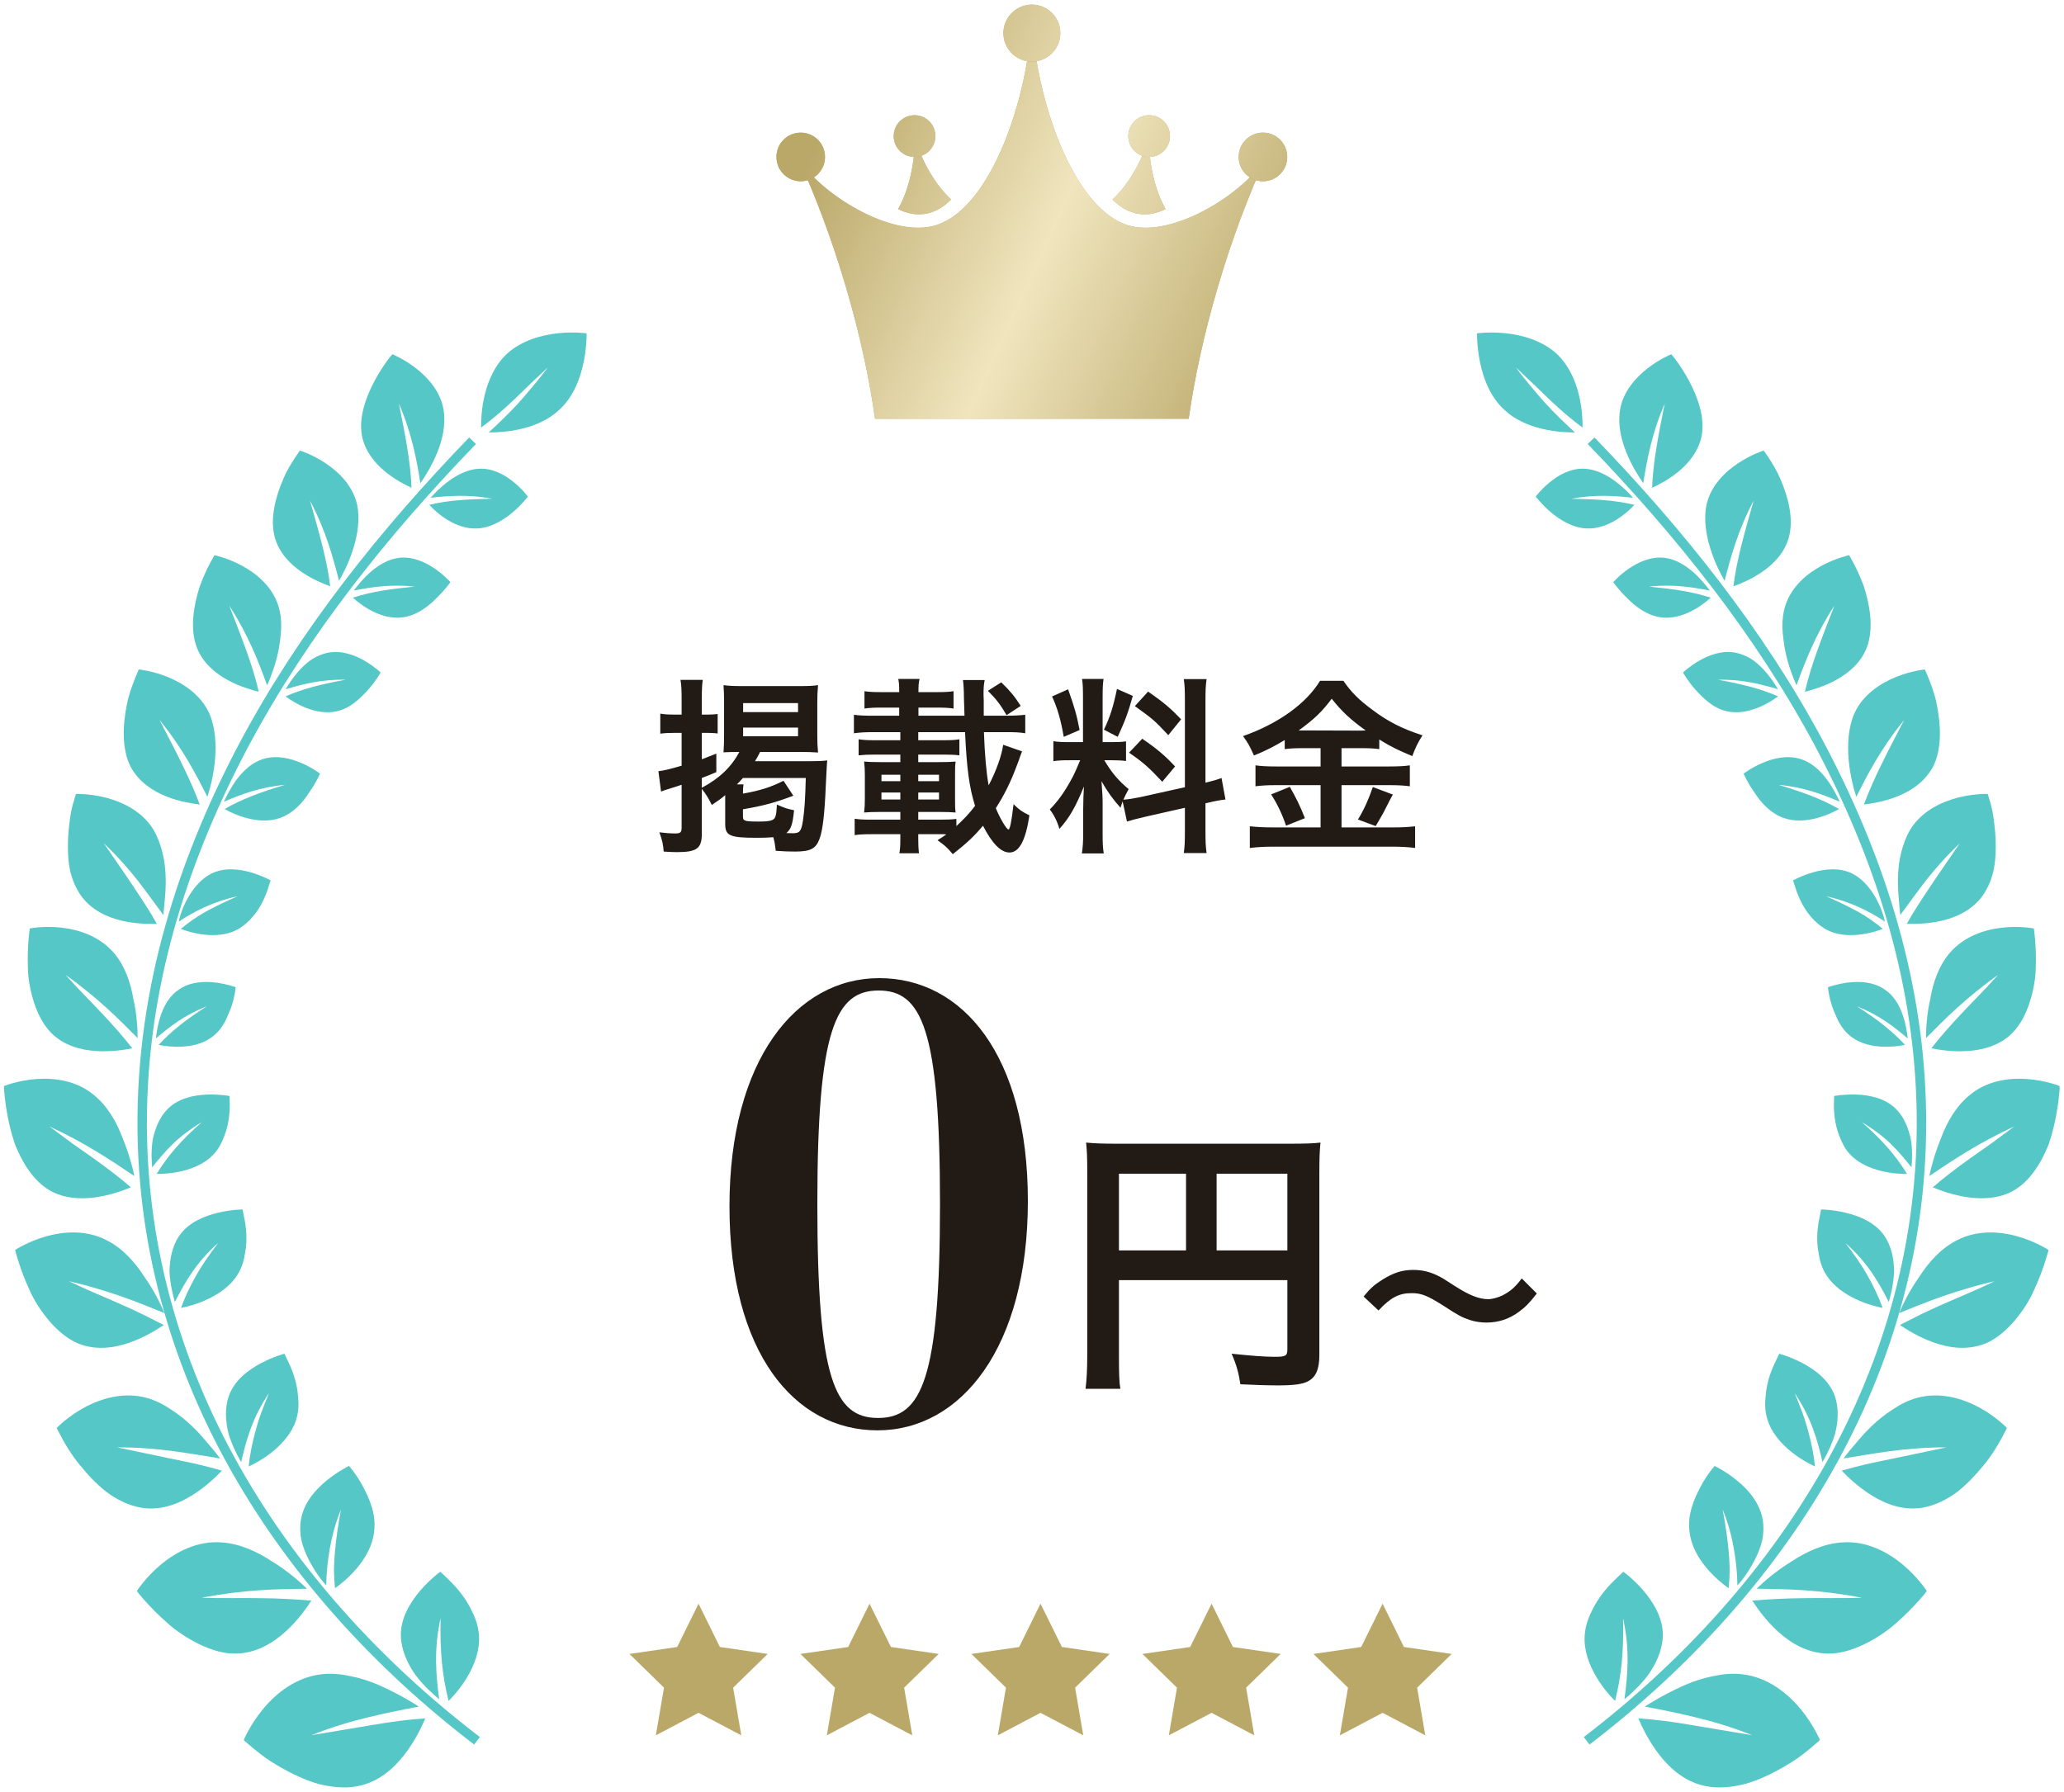 <svg width="175" height="152" viewBox="0 0 175 152" fill="none" xmlns="http://www.w3.org/2000/svg">
<g clip-path="url(#clip0_10944_60651)">
<path d="M100.788 35.513C101.732 28.676 104.172 20.103 107.495 13.006C106.198 15.836 99.987 20.086 95.963 19.191C91.315 18.157 87.986 9.264 87.489 1.808C86.987 9.264 83.663 18.157 79.015 19.191C74.985 20.086 68.775 15.83 67.483 13.006C70.806 20.108 73.252 28.681 74.19 35.513H100.793H100.788Z" fill="#BAA869"/>
<path d="M100.788 35.513C101.732 28.676 104.172 20.103 107.495 13.006C106.198 15.836 99.987 20.086 95.963 19.191C91.315 18.157 87.986 9.264 87.489 1.808C86.987 9.264 83.663 18.157 79.015 19.191C74.985 20.086 68.775 15.83 67.483 13.006C70.806 20.108 73.252 28.681 74.19 35.513H100.793H100.788Z" fill="url(#paint0_linear_10944_60651)"/>
<path d="M80.644 16.914C79.39 15.775 78.11 13.697 77.541 11.541C77.629 13.769 77.005 16.267 76.144 17.726C77.651 18.494 79.28 18.317 80.644 16.914Z" fill="#BAA869"/>
<path d="M80.644 16.914C79.39 15.775 78.11 13.697 77.541 11.541C77.629 13.769 77.005 16.267 76.144 17.726C77.651 18.494 79.28 18.317 80.644 16.914Z" fill="url(#paint1_linear_10944_60651)"/>
<path d="M94.329 16.914C95.582 15.775 96.863 13.697 97.431 11.541C97.343 13.769 97.967 16.267 98.828 17.726C97.321 18.494 95.692 18.317 94.329 16.914Z" fill="#BAA869"/>
<path d="M94.329 16.914C95.582 15.775 96.863 13.697 97.431 11.541C97.343 13.769 97.967 16.267 98.828 17.726C97.321 18.494 95.692 18.317 94.329 16.914Z" fill="url(#paint2_linear_10944_60651)"/>
<path d="M89.901 2.808C89.901 4.14 88.819 5.223 87.489 5.223C86.159 5.223 85.076 4.14 85.076 2.808C85.076 1.476 86.159 0.393 87.489 0.393C88.819 0.393 89.901 1.476 89.901 2.808Z" fill="#BAA869"/>
<path d="M89.901 2.808C89.901 4.14 88.819 5.223 87.489 5.223C86.159 5.223 85.076 4.14 85.076 2.808C85.076 1.476 86.159 0.393 87.489 0.393C88.819 0.393 89.901 1.476 89.901 2.808Z" fill="url(#paint3_linear_10944_60651)"/>
<path d="M107.081 15.371C108.218 15.371 109.14 14.448 109.14 13.31C109.14 12.171 108.218 11.248 107.081 11.248C105.944 11.248 105.022 12.171 105.022 13.31C105.022 14.448 105.944 15.371 107.081 15.371Z" fill="#BAA869"/>
<path d="M107.081 15.371C108.218 15.371 109.14 14.448 109.14 13.31C109.14 12.171 108.218 11.248 107.081 11.248C105.944 11.248 105.022 12.171 105.022 13.31C105.022 14.448 105.944 15.371 107.081 15.371Z" fill="url(#paint4_linear_10944_60651)"/>
<path d="M99.198 11.541C99.198 12.519 98.409 13.31 97.431 13.31C96.454 13.31 95.665 12.519 95.665 11.541C95.665 10.563 96.454 9.772 97.431 9.772C98.409 9.772 99.198 10.563 99.198 11.541Z" fill="#BAA869"/>
<path d="M99.198 11.541C99.198 12.519 98.409 13.31 97.431 13.31C96.454 13.31 95.665 12.519 95.665 11.541C95.665 10.563 96.454 9.772 97.431 9.772C98.409 9.772 99.198 10.563 99.198 11.541Z" fill="url(#paint5_linear_10944_60651)"/>
<path d="M67.891 15.371C69.028 15.371 69.95 14.448 69.95 13.31C69.95 12.171 69.028 11.248 67.891 11.248C66.754 11.248 65.832 12.171 65.832 13.31C65.832 14.448 66.754 15.371 67.891 15.371Z" fill="#BAA869"/>
<path d="M67.891 15.371C69.028 15.371 69.95 14.448 69.95 13.31C69.95 12.171 69.028 11.248 67.891 11.248C66.754 11.248 65.832 12.171 65.832 13.31C65.832 14.448 66.754 15.371 67.891 15.371Z" fill="url(#paint6_linear_10944_60651)"/>
<path d="M75.775 11.541C75.775 12.519 76.564 13.31 77.541 13.31C78.518 13.31 79.308 12.519 79.308 11.541C79.308 10.563 78.518 9.772 77.541 9.772C76.564 9.772 75.775 10.563 75.775 11.541Z" fill="#BAA869"/>
<path d="M75.775 11.541C75.775 12.519 76.564 13.31 77.541 13.31C78.518 13.31 79.308 12.519 79.308 11.541C79.308 10.563 78.518 9.772 77.541 9.772C76.564 9.772 75.775 10.563 75.775 11.541Z" fill="url(#paint7_linear_10944_60651)"/>
<path d="M134.903 37.375C142.394 45.13 149.184 53.609 154.23 63.049C156.736 67.764 158.834 72.689 160.33 77.779C161.832 82.87 162.726 88.121 162.886 93.399C163.057 98.678 162.494 103.962 161.219 109.086C159.949 114.21 157.978 119.157 155.433 123.799C150.338 133.102 143.001 141.144 134.527 147.628" stroke="#56C7C7" stroke-width="0.8" stroke-miterlimit="10"/>
<path d="M125.231 28.266C125.231 28.266 125.209 29.344 125.479 30.687C125.755 32.035 126.324 33.644 127.555 34.76C129.393 36.49 132.247 36.678 133.534 36.673C132.75 35.949 131.933 35.181 131.105 34.279C130.685 33.832 130.282 33.334 129.846 32.826C129.41 32.317 128.968 31.765 128.527 31.157C129.084 31.682 129.603 32.174 130.094 32.644C130.58 33.119 131.044 33.566 131.491 33.992C132.391 34.843 133.258 35.584 134.18 36.258C134.196 35.175 134.047 31.947 131.994 30.007C130.713 28.846 129.012 28.404 127.643 28.26C126.274 28.117 125.231 28.271 125.231 28.271V28.266Z" fill="#56C7C7"/>
<path d="M137.647 133.295C137.647 133.295 138.475 133.892 139.32 134.865C140.148 135.832 141.042 137.23 140.982 138.778C140.943 139.966 140.402 141.116 139.734 142.061C139.038 142.973 138.238 143.692 137.73 144.106C138.001 142.094 138.21 139.928 137.614 137.225C137.68 140.033 137.476 142.111 136.935 144.244C136.179 143.509 134.214 141.221 134.357 138.728C134.401 137.965 134.639 137.258 134.964 136.622C135.268 135.965 135.671 135.379 136.068 134.892C136.466 134.4 136.88 134.019 137.161 133.737C137.449 133.455 137.636 133.295 137.636 133.295H137.647Z" fill="#56C7C7"/>
<path d="M130.216 42.101C130.216 42.101 130.675 41.482 131.42 40.88C132.165 40.277 133.203 39.68 134.384 39.752C136.19 39.857 137.807 41.465 138.459 42.212C136.935 42.046 135.262 41.919 133.231 42.294C135.345 42.339 136.985 42.422 138.574 42.814C138.033 43.406 136.416 44.92 134.484 44.815C133.302 44.749 132.237 44.074 131.464 43.417C130.691 42.759 130.211 42.107 130.211 42.107L130.216 42.101Z" fill="#56C7C7"/>
<path d="M136.785 49.369C136.785 49.369 137.282 48.789 138.077 48.242C138.866 47.694 139.954 47.169 141.146 47.307C142.957 47.529 144.387 49.292 144.972 50.082C143.476 49.789 141.836 49.529 139.805 49.745C141.886 49.95 143.487 50.176 145.049 50.685C144.47 51.221 142.703 52.619 140.81 52.354C139.65 52.194 138.662 51.442 137.967 50.729C137.243 50.032 136.785 49.375 136.785 49.375V49.369Z" fill="#56C7C7"/>
<path d="M142.691 57.036C142.691 57.036 143.238 56.506 144.077 56.025C144.911 55.544 146.037 55.124 147.202 55.361C147.649 55.455 148.068 55.638 148.46 55.87C148.841 56.108 149.167 56.412 149.471 56.721C150.067 57.346 150.503 58.026 150.751 58.451C149.294 58.02 147.71 57.6 145.661 57.644C147.715 58.02 149.261 58.401 150.762 59.054C150.133 59.529 148.24 60.745 146.396 60.314C145.253 60.06 144.403 59.208 143.735 58.468C143.072 57.722 142.697 57.031 142.697 57.031L142.691 57.036Z" fill="#56C7C7"/>
<path d="M147.841 65.603C147.841 65.603 148.471 65.116 149.393 64.718C150.315 64.315 151.524 64 152.705 64.381C154.51 64.962 155.559 67.067 155.984 67.99C154.527 67.366 152.915 66.752 150.811 66.559C152.871 67.183 154.444 67.753 155.923 68.609C155.211 69.019 153.091 70.024 151.231 69.367C150.094 68.969 149.271 68.029 148.736 67.178C148.145 66.349 147.836 65.603 147.836 65.603H147.841Z" fill="#56C7C7"/>
<path d="M152.027 74.661C152.027 74.661 152.723 74.263 153.706 73.981C154.688 73.7 155.963 73.539 157.051 74.086C158.724 74.927 159.629 77.143 159.811 78.154C158.514 77.298 156.93 76.474 154.826 76.004C155.831 76.447 156.714 76.867 157.52 77.309C158.31 77.751 158.978 78.226 159.64 78.773C158.862 79.083 156.576 79.757 154.865 78.84C153.827 78.276 153.065 77.259 152.646 76.347C152.43 75.894 152.281 75.474 152.187 75.164C152.088 74.855 152.027 74.667 152.027 74.667V74.661Z" fill="#56C7C7"/>
<path d="M154.986 83.721C154.986 83.721 155.698 83.451 156.654 83.329C157.609 83.207 158.801 83.24 159.773 83.898C161.318 84.899 161.639 87.109 161.754 88.066C160.595 87.087 159.348 86.082 157.443 85.346C159.182 86.452 160.407 87.413 161.517 88.607C160.75 88.779 158.514 89.061 157.018 87.966C156.56 87.629 156.212 87.204 155.952 86.745C155.82 86.513 155.715 86.28 155.621 86.043C155.511 85.811 155.422 85.579 155.345 85.352C155.042 84.462 154.986 83.721 154.986 83.721Z" fill="#56C7C7"/>
<path d="M155.506 92.946C155.506 92.946 156.339 92.786 157.421 92.824C158.509 92.869 159.823 93.123 160.739 94.029C161.446 94.726 161.821 95.704 162.02 96.638C162.169 97.572 162.119 98.462 162.07 98.998C161.551 98.341 160.988 97.672 160.331 97.025C159.668 96.378 158.829 95.743 157.857 95.162C159.613 96.704 160.739 98.003 161.689 99.551C160.805 99.573 158.288 99.402 156.88 97.915C156.444 97.462 156.179 96.926 155.969 96.378C155.743 95.831 155.622 95.273 155.555 94.764C155.489 94.256 155.484 93.803 155.495 93.477C155.506 93.15 155.511 92.946 155.511 92.946H155.506Z" fill="#56C7C7"/>
<path d="M154.407 102.568C154.407 102.568 155.334 102.568 156.482 102.845C157.625 103.116 159.016 103.668 159.789 104.829C160.391 105.719 160.595 106.846 160.595 107.886C160.54 108.914 160.308 109.853 160.143 110.417C159.309 108.775 158.354 107.073 156.471 105.409C157.228 106.41 157.879 107.333 158.365 108.217C158.867 109.107 159.287 109.986 159.624 110.915C158.68 110.749 156.03 110.003 154.837 108.112C154.473 107.532 154.285 106.907 154.197 106.288C154.07 105.664 154.059 105.045 154.092 104.497C154.131 103.95 154.219 103.469 154.296 103.127C154.357 102.778 154.407 102.568 154.407 102.568Z" fill="#56C7C7"/>
<path d="M150.851 114.801C150.851 114.801 151.762 115.038 152.817 115.591C153.866 116.144 155.097 117.039 155.566 118.382C155.93 119.411 155.853 120.571 155.588 121.599C155.284 122.605 154.821 123.479 154.523 123.993C154.103 122.169 153.584 120.245 152.16 118.134C152.403 118.72 152.623 119.283 152.828 119.825C153.032 120.367 153.17 120.875 153.314 121.384C153.59 122.39 153.783 123.357 153.888 124.363C152.999 123.971 150.564 122.6 149.869 120.428C149.653 119.764 149.626 119.09 149.698 118.449C149.736 117.797 149.88 117.178 150.056 116.641C150.233 116.105 150.443 115.652 150.608 115.326C150.752 114.994 150.857 114.801 150.857 114.801H150.851Z" fill="#56C7C7"/>
<path d="M145.385 124.324C145.385 124.324 146.268 124.744 147.229 125.517C148.19 126.291 149.216 127.419 149.459 128.906C149.553 129.475 149.526 130.055 149.415 130.614C149.288 131.161 149.078 131.691 148.835 132.183C148.344 133.162 147.748 134.002 147.306 134.444C147.301 133.499 147.201 132.465 147.019 131.398C146.832 130.326 146.544 129.204 146.059 128.01C146.296 129.293 146.467 130.448 146.567 131.548C146.616 132.095 146.649 132.631 146.655 133.151C146.649 133.665 146.616 134.173 146.567 134.687C145.727 134.112 143.519 132.277 143.254 129.928C143.044 128.463 143.635 127.109 144.198 126.059C144.75 125.009 145.385 124.312 145.385 124.312V124.324Z" fill="#56C7C7"/>
<path d="M154.307 147.566C154.307 147.566 153.766 146.251 152.651 144.913C151.541 143.575 149.846 142.221 147.704 141.984C146.887 141.89 146.065 141.967 145.264 142.144C144.447 142.299 143.658 142.558 142.929 142.868C141.488 143.498 140.213 144.233 139.457 144.725C140.776 144.974 142.2 145.261 143.696 145.621C145.192 145.98 146.804 146.45 148.56 147.152C146.628 146.826 144.939 146.544 143.376 146.284C141.803 146.013 140.357 145.82 138.91 145.726C139.192 146.389 139.777 147.649 140.71 148.843C141.648 150.037 142.935 151.159 144.69 151.485C145.767 151.684 146.92 151.562 148.047 151.264C149.156 150.943 150.222 150.418 151.16 149.888C151.629 149.617 152.066 149.346 152.446 149.081C152.822 148.804 153.153 148.545 153.429 148.323C153.976 147.876 154.296 147.572 154.296 147.572L154.307 147.566Z" fill="#56C7C7"/>
<path d="M163.36 134.915C163.36 134.915 162.62 133.759 161.339 132.693C160.058 131.62 158.253 130.653 156.216 130.802C154.626 130.896 153.13 131.604 151.888 132.427C150.591 133.218 149.547 134.135 148.935 134.732C150.204 134.749 151.557 134.76 153.036 134.865C154.521 134.97 156.128 135.158 157.872 135.501C156.017 135.556 154.345 135.506 152.843 135.534C151.325 135.545 149.978 135.628 148.57 135.738C148.94 136.313 149.685 137.396 150.756 138.369C151.827 139.336 153.224 140.193 154.952 140.232C156.012 140.254 157.05 139.922 158.055 139.447C159.048 138.961 160.014 138.331 160.782 137.634C161.56 136.954 162.211 136.274 162.664 135.771C162.891 135.517 163.073 135.307 163.189 135.158C163.299 135.003 163.365 134.92 163.365 134.92L163.36 134.915Z" fill="#56C7C7"/>
<path d="M170.156 121.092C170.156 121.092 169.24 120.13 167.816 119.362C166.391 118.588 164.459 118.013 162.527 118.549C161.787 118.754 161.103 119.102 160.479 119.527C159.827 119.942 159.226 120.428 158.696 120.937C158.16 121.44 157.708 121.97 157.31 122.451C156.89 122.921 156.554 123.352 156.305 123.684C158.812 123.292 161.5 122.733 165.033 122.744C163.245 123.12 161.682 123.446 160.241 123.75C158.778 124.038 157.448 124.336 156.156 124.718C156.62 125.204 157.536 126.11 158.74 126.846C159.943 127.581 161.428 128.144 163.079 127.846C164.084 127.658 165.072 127.172 165.95 126.519C166.8 125.851 167.567 125.027 168.213 124.226C168.87 123.435 169.339 122.639 169.665 122.053C169.991 121.468 170.167 121.086 170.167 121.086L170.156 121.092Z" fill="#56C7C7"/>
<path d="M173.684 106.002C173.684 106.002 172.591 105.278 171.062 104.852C169.527 104.415 167.6 104.288 165.872 105.206C164.525 105.902 163.493 107.085 162.737 108.268C161.898 109.44 161.335 110.623 161.025 111.358C162.141 110.905 163.327 110.413 164.663 109.948C165.331 109.716 166.038 109.484 166.783 109.268C167.517 109.047 168.29 108.843 169.118 108.655C167.534 109.423 166.049 110.015 164.741 110.601C164.084 110.893 163.46 111.175 162.858 111.468C162.256 111.772 161.671 112.065 161.086 112.364C161.622 112.728 162.676 113.397 163.968 113.856C165.265 114.309 166.805 114.547 168.346 113.933C169.256 113.547 170.062 112.861 170.764 112.054C171.459 111.242 172.072 110.308 172.464 109.401C172.883 108.5 173.193 107.643 173.391 107.019C173.491 106.709 173.568 106.45 173.618 106.273C173.673 106.096 173.684 105.996 173.684 105.996V106.002Z" fill="#56C7C7"/>
<path d="M174.618 92.094C174.618 92.094 173.436 91.619 171.896 91.508C170.35 91.392 168.468 91.641 167.016 92.857C165.862 93.791 165.1 95.128 164.609 96.422C164.079 97.715 163.726 98.964 163.582 99.733C165.531 98.417 167.794 96.897 170.786 95.526C170.091 96.04 169.439 96.521 168.821 96.98C168.181 97.428 167.579 97.853 166.999 98.262C165.851 99.086 164.83 99.86 163.875 100.689C164.454 100.932 165.586 101.363 166.916 101.546C167.579 101.634 168.291 101.656 169.009 101.546C169.732 101.435 170.444 101.192 171.084 100.739C171.879 100.186 172.52 99.368 173.033 98.456C173.287 97.997 173.513 97.516 173.707 97.03C173.872 96.543 174.01 96.052 174.126 95.582C174.353 94.636 174.485 93.763 174.557 93.122C174.59 92.802 174.618 92.547 174.629 92.365C174.629 92.188 174.629 92.088 174.629 92.088L174.618 92.094Z" fill="#56C7C7"/>
<path d="M172.448 78.74C172.448 78.74 171.261 78.497 169.765 78.669C168.264 78.834 166.514 79.404 165.294 80.835C164.366 81.93 163.897 83.345 163.671 84.671C163.362 86.014 163.301 87.269 163.301 88.037C164.112 87.225 164.968 86.346 165.967 85.445C166.464 84.992 167 84.533 167.579 84.069C168.148 83.604 168.744 83.146 169.406 82.681C168.297 83.925 167.209 84.992 166.276 85.992C165.338 86.993 164.515 87.921 163.753 88.9C164.355 89.021 165.52 89.215 166.823 89.132C168.109 89.049 169.589 88.673 170.654 87.567C171.306 86.893 171.764 86.003 172.078 85.036C172.388 84.074 172.592 83.041 172.603 82.112C172.68 80.249 172.443 78.735 172.443 78.735L172.448 78.74Z" fill="#56C7C7"/>
<path d="M168.533 67.332C168.533 67.332 167.335 67.287 165.927 67.663C164.514 68.039 162.885 68.835 161.958 70.366C161.279 71.527 160.964 72.986 160.926 74.307C160.904 74.97 160.931 75.6 160.986 76.159C161.036 76.717 161.069 77.22 161.124 77.59C161.461 77.132 161.809 76.656 162.173 76.164C162.532 75.678 162.891 75.186 163.288 74.677C164.089 73.666 165.016 72.605 166.165 71.516C165.232 72.887 164.409 74.053 163.686 75.142C162.963 76.236 162.256 77.281 161.671 78.348C162.863 78.364 166.33 78.397 168.097 75.965C168.621 75.219 168.991 74.274 169.112 73.329C169.245 72.378 169.234 71.389 169.157 70.493C169.074 69.603 168.958 68.785 168.798 68.227C168.649 67.663 168.527 67.326 168.527 67.326L168.533 67.332Z" fill="#56C7C7"/>
<path d="M163.19 56.775C163.19 56.775 162.037 56.886 160.728 57.422C159.414 57.958 157.935 58.925 157.217 60.517C156.185 62.933 156.925 66.188 157.388 67.57C158.376 65.63 159.486 63.452 161.446 61.059C159.955 63.933 158.868 66 158.034 68.228C159.177 68.079 162.5 67.614 163.891 65.028C164.692 63.463 164.548 61.374 164.201 59.683C164.035 58.826 163.748 58.13 163.555 57.605C163.35 57.085 163.201 56.775 163.201 56.775H163.19Z" fill="#56C7C7"/>
<path d="M156.769 47.085C156.769 47.085 155.671 47.317 154.462 47.97C153.247 48.622 151.917 49.705 151.387 51.319C151.182 51.938 151.111 52.585 151.127 53.232C151.133 53.552 151.166 53.873 151.21 54.193C151.243 54.52 151.293 54.834 151.354 55.144C151.597 56.382 152.027 57.465 152.32 58.118C153.054 56.122 153.893 53.889 155.527 51.369C154.401 54.287 153.54 56.432 153.032 58.665C154.136 58.383 157.294 57.499 158.287 54.895C158.889 53.292 158.541 51.314 158.033 49.733C157.476 48.196 156.775 47.074 156.775 47.074L156.769 47.085Z" fill="#56C7C7"/>
<path d="M149.533 38.209C149.533 38.209 148.495 38.535 147.38 39.276C146.259 40.016 145.066 41.172 144.697 42.775C144.178 45.196 145.519 48.07 146.226 49.258C146.739 47.252 147.335 45.019 148.688 42.448C147.865 45.356 147.242 47.506 146.971 49.722C148.009 49.341 150.962 48.164 151.675 45.56C152.105 43.957 151.592 42.1 150.962 40.647C150.659 39.906 150.278 39.325 150.007 38.889C149.731 38.463 149.538 38.209 149.538 38.209H149.533Z" fill="#56C7C7"/>
<path d="M141.699 30.041C141.699 30.041 140.716 30.439 139.689 31.24C138.663 32.042 137.586 33.241 137.354 34.811C136.962 37.249 138.552 39.874 139.325 40.974C139.645 38.995 140.037 36.801 141.147 34.225C140.573 37.083 140.164 39.189 140.076 41.366C141.036 40.924 143.774 39.542 144.282 36.945C144.569 35.369 143.924 33.639 143.211 32.302C142.853 31.633 142.477 31.064 142.19 30.66C142.047 30.456 141.925 30.301 141.837 30.201C141.748 30.096 141.699 30.041 141.699 30.041Z" fill="#56C7C7"/>
<path d="M40.068 37.375C32.577 45.13 25.787 53.609 20.741 63.049C18.235 67.764 16.137 72.689 14.641 77.779C13.139 82.87 12.245 88.121 12.085 93.399C11.914 98.678 12.477 103.962 13.752 109.086C15.021 114.21 16.992 119.157 19.537 123.799C24.633 133.102 31.97 141.144 40.444 147.628" stroke="#56C7C7" stroke-width="0.8" stroke-miterlimit="10"/>
<path d="M49.739 28.266C49.739 28.266 49.761 29.344 49.49 30.687C49.214 32.035 48.646 33.644 47.415 34.76C45.576 36.49 42.722 36.678 41.436 36.673C42.22 35.949 43.037 35.181 43.865 34.279C44.285 33.832 44.688 33.334 45.124 32.826C45.56 32.317 46.002 31.765 46.443 31.157C45.886 31.682 45.367 32.174 44.875 32.644C44.389 33.119 43.926 33.566 43.479 33.992C42.579 34.843 41.712 35.584 40.79 36.258C40.774 35.175 40.923 31.947 42.976 30.007C44.257 28.846 45.957 28.404 47.326 28.26C48.696 28.117 49.739 28.271 49.739 28.271V28.266Z" fill="#56C7C7"/>
<path d="M37.324 133.295C37.324 133.295 36.496 133.892 35.651 134.865C34.823 135.832 33.928 137.23 33.989 138.778C34.028 139.966 34.569 141.116 35.237 142.061C35.932 142.973 36.733 143.692 37.241 144.106C36.97 142.094 36.761 139.928 37.357 137.225C37.291 140.033 37.495 142.111 38.036 144.244C38.792 143.509 40.757 141.221 40.614 138.728C40.57 137.965 40.332 137.258 40.007 136.622C39.703 135.965 39.3 135.379 38.903 134.892C38.505 134.4 38.091 134.019 37.809 133.737C37.522 133.455 37.335 133.295 37.335 133.295H37.324Z" fill="#56C7C7"/>
<path d="M44.755 42.101C44.755 42.101 44.296 41.482 43.551 40.88C42.806 40.277 41.768 39.68 40.587 39.752C38.781 39.857 37.164 41.465 36.512 42.212C38.036 42.046 39.709 41.919 41.74 42.294C39.626 42.339 37.986 42.422 36.397 42.814C36.938 43.406 38.555 44.92 40.487 44.815C41.669 44.749 42.734 44.074 43.507 43.417C44.28 42.759 44.76 42.107 44.76 42.107L44.755 42.101Z" fill="#56C7C7"/>
<path d="M38.184 49.369C38.184 49.369 37.687 48.789 36.892 48.242C36.103 47.694 35.015 47.169 33.823 47.307C32.012 47.529 30.582 49.292 29.997 50.082C31.493 49.789 33.133 49.529 35.164 49.745C33.083 49.95 31.482 50.176 29.92 50.685C30.5 51.221 32.266 52.619 34.16 52.354C35.319 52.194 36.307 51.442 37.003 50.729C37.726 50.032 38.184 49.375 38.184 49.375V49.369Z" fill="#56C7C7"/>
<path d="M32.278 57.036C32.278 57.036 31.732 56.506 30.892 56.025C30.059 55.544 28.933 55.124 27.768 55.361C27.321 55.455 26.901 55.638 26.509 55.87C26.128 56.108 25.802 56.412 25.499 56.721C24.903 57.346 24.466 58.026 24.218 58.451C25.675 58.02 27.26 57.6 29.308 57.644C27.254 58.02 25.709 58.401 24.207 59.054C24.836 59.529 26.73 60.745 28.574 60.314C29.716 60.06 30.567 59.208 31.235 58.468C31.897 57.722 32.273 57.031 32.273 57.031L32.278 57.036Z" fill="#56C7C7"/>
<path d="M27.127 65.603C27.127 65.603 26.498 65.116 25.576 64.718C24.654 64.315 23.445 64 22.264 64.381C20.458 64.962 19.41 67.067 18.984 67.99C20.442 67.366 22.054 66.752 24.157 66.559C22.098 67.183 20.525 67.753 19.045 68.609C19.757 69.019 21.877 70.024 23.738 69.367C24.875 68.969 25.697 68.029 26.233 67.178C26.823 66.349 27.133 65.603 27.133 65.603H27.127Z" fill="#56C7C7"/>
<path d="M22.944 74.661C22.944 74.661 22.248 74.263 21.266 73.981C20.283 73.7 19.008 73.539 17.92 74.086C16.248 74.927 15.342 77.143 15.16 78.154C16.457 77.298 18.042 76.474 20.145 76.004C19.14 76.447 18.257 76.867 17.451 77.309C16.662 77.751 15.994 78.226 15.331 78.773C16.11 79.083 18.395 79.757 20.107 78.84C21.144 78.276 21.906 77.259 22.326 76.347C22.541 75.894 22.69 75.474 22.784 75.164C22.883 74.855 22.944 74.667 22.944 74.667V74.661Z" fill="#56C7C7"/>
<path d="M19.983 83.721C19.983 83.721 19.271 83.451 18.316 83.329C17.361 83.207 16.168 83.24 15.197 83.898C13.651 84.899 13.331 87.109 13.215 88.066C14.374 87.087 15.622 86.082 17.526 85.346C15.787 86.452 14.562 87.413 13.452 88.607C14.22 88.779 16.455 89.061 17.951 87.966C18.41 87.629 18.757 87.204 19.017 86.745C19.149 86.513 19.254 86.28 19.348 86.043C19.459 85.811 19.547 85.579 19.624 85.352C19.928 84.462 19.983 83.721 19.983 83.721Z" fill="#56C7C7"/>
<path d="M19.465 92.946C19.465 92.946 18.631 92.786 17.549 92.824C16.462 92.869 15.148 93.123 14.232 94.029C13.525 94.726 13.15 95.704 12.951 96.638C12.802 97.572 12.852 98.462 12.901 98.998C13.42 98.341 13.983 97.672 14.64 97.025C15.303 96.378 16.142 95.743 17.113 95.162C15.358 96.704 14.232 98.003 13.282 99.551C14.165 99.573 16.683 99.402 18.09 97.915C18.527 97.462 18.792 96.926 19.001 96.378C19.228 95.831 19.349 95.273 19.415 94.764C19.482 94.256 19.487 93.803 19.476 93.477C19.465 93.15 19.46 92.946 19.46 92.946H19.465Z" fill="#56C7C7"/>
<path d="M20.564 102.568C20.564 102.568 19.636 102.568 18.488 102.845C17.345 103.116 15.954 103.668 15.181 104.829C14.579 105.719 14.375 106.846 14.375 107.886C14.43 108.914 14.662 109.853 14.828 110.417C15.661 108.775 16.616 107.073 18.499 105.409C17.742 106.41 17.091 107.333 16.605 108.217C16.103 109.107 15.683 109.986 15.347 110.915C16.291 110.749 18.941 110.003 20.133 108.112C20.497 107.532 20.685 106.907 20.773 106.288C20.9 105.664 20.911 105.045 20.878 104.497C20.84 103.95 20.751 103.469 20.674 103.127C20.613 102.778 20.564 102.568 20.564 102.568Z" fill="#56C7C7"/>
<path d="M24.118 114.801C24.118 114.801 23.207 115.038 22.153 115.591C21.104 116.144 19.873 117.039 19.404 118.382C19.039 119.411 19.117 120.571 19.382 121.599C19.685 122.605 20.149 123.479 20.447 123.993C20.867 122.169 21.386 120.245 22.81 118.134C22.567 118.72 22.346 119.283 22.142 119.825C21.938 120.367 21.8 120.875 21.656 121.384C21.38 122.39 21.187 123.357 21.082 124.363C21.971 123.971 24.405 122.6 25.101 120.428C25.316 119.764 25.344 119.09 25.272 118.449C25.233 117.797 25.09 117.178 24.913 116.641C24.736 116.105 24.527 115.652 24.361 115.326C24.218 114.994 24.113 114.801 24.113 114.801H24.118Z" fill="#56C7C7"/>
<path d="M29.584 124.324C29.584 124.324 28.701 124.744 27.74 125.517C26.78 126.291 25.753 127.419 25.51 128.906C25.416 129.475 25.444 130.055 25.554 130.614C25.681 131.161 25.891 131.691 26.134 132.183C26.625 133.162 27.221 134.002 27.663 134.444C27.669 133.499 27.768 132.465 27.95 131.398C28.138 130.326 28.425 129.204 28.911 128.01C28.673 129.293 28.502 130.448 28.403 131.548C28.353 132.095 28.32 132.631 28.314 133.151C28.32 133.665 28.353 134.173 28.403 134.687C29.242 134.112 31.45 132.277 31.715 129.928C31.925 128.463 31.334 127.109 30.771 126.059C30.219 125.009 29.584 124.312 29.584 124.312V124.324Z" fill="#56C7C7"/>
<path d="M20.664 147.566C20.664 147.566 21.205 146.251 22.32 144.913C23.43 143.575 25.125 142.221 27.267 141.984C28.084 141.89 28.906 141.967 29.707 142.144C30.524 142.299 31.313 142.558 32.042 142.868C33.483 143.498 34.758 144.233 35.514 144.725C34.195 144.974 32.77 145.261 31.274 145.621C29.778 145.98 28.166 146.45 26.411 147.152C28.343 146.826 30.032 146.544 31.595 146.284C33.168 146.013 34.614 145.82 36.061 145.726C35.779 146.389 35.194 147.649 34.261 148.843C33.323 150.037 32.036 151.159 30.281 151.485C29.204 151.684 28.05 151.562 26.924 151.264C25.815 150.943 24.749 150.418 23.811 149.888C23.341 149.617 22.905 149.346 22.524 149.081C22.149 148.804 21.818 148.545 21.542 148.323C20.995 147.876 20.675 147.572 20.675 147.572L20.664 147.566Z" fill="#56C7C7"/>
<path d="M11.609 134.915C11.609 134.915 12.349 133.759 13.63 132.693C14.91 131.62 16.715 130.653 18.753 130.802C20.343 130.896 21.838 131.604 23.081 132.427C24.378 133.218 25.421 134.135 26.034 134.732C24.764 134.749 23.412 134.76 21.932 134.865C20.447 134.97 18.841 135.158 17.096 135.501C18.951 135.556 20.624 135.506 22.126 135.534C23.644 135.545 24.991 135.628 26.398 135.738C26.029 136.313 25.283 137.396 24.212 138.369C23.141 139.336 21.745 140.193 20.017 140.232C18.957 140.254 17.919 139.922 16.914 139.447C15.921 138.961 14.954 138.331 14.187 137.634C13.409 136.954 12.757 136.274 12.305 135.771C12.078 135.517 11.896 135.307 11.78 135.158C11.67 135.003 11.604 134.92 11.604 134.92L11.609 134.915Z" fill="#56C7C7"/>
<path d="M4.814 121.092C4.814 121.092 5.73 120.13 7.154 119.362C8.579 118.588 10.511 118.013 12.443 118.549C13.183 118.754 13.867 119.102 14.491 119.527C15.143 119.942 15.744 120.428 16.274 120.937C16.81 121.44 17.262 121.97 17.66 122.451C18.079 122.921 18.416 123.352 18.665 123.684C16.158 123.292 13.47 122.733 9.937 122.744C11.725 123.12 13.288 123.446 14.729 123.75C16.192 124.038 17.522 124.336 18.814 124.718C18.35 125.204 17.434 126.11 16.23 126.846C15.027 127.581 13.542 128.144 11.891 127.846C10.886 127.658 9.898 127.172 9.02 126.519C8.17 125.851 7.403 125.027 6.757 124.226C6.1 123.435 5.631 122.639 5.305 122.053C4.979 121.468 4.803 121.086 4.803 121.086L4.814 121.092Z" fill="#56C7C7"/>
<path d="M1.285 106.002C1.285 106.002 2.378 105.278 3.907 104.852C5.442 104.415 7.369 104.288 9.097 105.206C10.444 105.902 11.476 107.085 12.232 108.268C13.071 109.44 13.634 110.623 13.944 111.358C12.829 110.905 11.642 110.413 10.306 109.948C9.638 109.716 8.931 109.484 8.186 109.268C7.452 109.047 6.679 108.843 5.851 108.655C7.435 109.423 8.92 110.015 10.228 110.601C10.885 110.893 11.509 111.175 12.111 111.468C12.713 111.772 13.298 112.065 13.883 112.364C13.348 112.728 12.293 113.397 11.001 113.856C9.704 114.309 8.164 114.547 6.623 113.933C5.713 113.547 4.907 112.861 4.205 112.054C3.51 111.242 2.897 110.308 2.505 109.401C2.086 108.5 1.776 107.643 1.578 107.019C1.478 106.709 1.401 106.45 1.351 106.273C1.296 106.096 1.285 105.996 1.285 105.996V106.002Z" fill="#56C7C7"/>
<path d="M0.353 92.094C0.353 92.094 1.534 91.619 3.074 91.508C4.62 91.392 6.503 91.641 7.955 92.857C9.108 93.791 9.87 95.128 10.361 96.422C10.892 97.715 11.245 98.964 11.388 99.733C9.44 98.417 7.176 96.897 4.184 95.526C4.88 96.04 5.531 96.521 6.149 96.98C6.79 97.428 7.391 97.853 7.971 98.262C9.119 99.086 10.141 99.86 11.096 100.689C10.516 100.932 9.384 101.363 8.054 101.546C7.391 101.634 6.679 101.656 5.962 101.546C5.238 101.435 4.526 101.192 3.886 100.739C3.091 100.186 2.451 99.368 1.937 98.456C1.683 97.997 1.457 97.516 1.264 97.03C1.098 96.543 0.96 96.052 0.844 95.582C0.618 94.636 0.485 93.763 0.414 93.122C0.38 92.802 0.353 92.547 0.342 92.365C0.342 92.188 0.342 92.088 0.342 92.088L0.353 92.094Z" fill="#56C7C7"/>
<path d="M2.522 78.74C2.522 78.74 3.709 78.497 5.205 78.669C6.706 78.834 8.456 79.404 9.676 80.835C10.604 81.93 11.073 83.345 11.299 84.671C11.608 86.014 11.669 87.269 11.669 88.037C10.858 87.225 10.002 86.346 9.003 85.445C8.506 84.992 7.97 84.533 7.391 84.069C6.822 83.604 6.226 83.146 5.563 82.681C6.673 83.925 7.761 84.992 8.694 85.992C9.632 86.993 10.455 87.921 11.216 88.9C10.615 89.021 9.45 89.215 8.147 89.132C6.861 89.049 5.381 88.673 4.316 87.567C3.664 86.893 3.206 86.003 2.891 85.036C2.582 84.074 2.378 83.041 2.367 82.112C2.29 80.249 2.527 78.735 2.527 78.735L2.522 78.74Z" fill="#56C7C7"/>
<path d="M6.437 67.332C6.437 67.332 7.635 67.287 9.042 67.663C10.456 68.039 12.084 68.835 13.012 70.366C13.691 71.527 14.005 72.986 14.044 74.307C14.066 74.97 14.039 75.6 13.983 76.159C13.934 76.717 13.9 77.22 13.845 77.59C13.508 77.132 13.161 76.656 12.796 76.164C12.438 75.678 12.079 75.186 11.681 74.677C10.881 73.666 9.953 72.605 8.805 71.516C9.738 72.887 10.561 74.053 11.284 75.142C12.007 76.236 12.714 77.281 13.299 78.348C12.106 78.364 8.639 78.397 6.873 75.965C6.348 75.219 5.979 74.274 5.857 73.329C5.725 72.378 5.736 71.389 5.813 70.493C5.896 69.603 6.012 68.785 6.172 68.227C6.321 67.663 6.442 67.326 6.442 67.326L6.437 67.332Z" fill="#56C7C7"/>
<path d="M11.781 56.775C11.781 56.775 12.934 56.886 14.243 57.422C15.557 57.958 17.036 58.925 17.754 60.517C18.786 62.933 18.047 66.188 17.583 67.57C16.595 65.63 15.485 63.452 13.525 61.059C15.016 63.933 16.103 66 16.937 68.228C15.794 68.079 12.471 67.614 11.08 65.028C10.279 63.463 10.423 61.374 10.771 59.683C10.936 58.826 11.223 58.13 11.416 57.605C11.621 57.085 11.77 56.775 11.77 56.775H11.781Z" fill="#56C7C7"/>
<path d="M18.199 47.085C18.199 47.085 19.298 47.317 20.507 47.97C21.721 48.622 23.052 49.705 23.582 51.319C23.786 51.938 23.858 52.585 23.841 53.232C23.836 53.552 23.803 53.873 23.759 54.193C23.725 54.52 23.676 54.834 23.615 55.144C23.372 56.382 22.942 57.465 22.649 58.118C21.915 56.122 21.076 53.889 19.442 51.369C20.568 54.287 21.429 56.432 21.937 58.665C20.833 58.383 17.675 57.499 16.681 54.895C16.079 53.292 16.427 51.314 16.935 49.733C17.493 48.196 18.194 47.074 18.194 47.074L18.199 47.085Z" fill="#56C7C7"/>
<path d="M25.438 38.209C25.438 38.209 26.476 38.535 27.591 39.276C28.711 40.016 29.904 41.172 30.274 42.775C30.793 45.196 29.451 48.07 28.744 49.258C28.231 47.252 27.635 45.019 26.282 42.448C27.105 45.356 27.729 47.506 27.999 49.722C26.961 49.341 24.008 48.164 23.296 45.56C22.865 43.957 23.378 42.1 24.008 40.647C24.311 39.906 24.692 39.325 24.963 38.889C25.239 38.463 25.432 38.209 25.432 38.209H25.438Z" fill="#56C7C7"/>
<path d="M33.271 30.041C33.271 30.041 34.253 30.439 35.28 31.24C36.307 32.042 37.383 33.241 37.615 34.811C38.007 37.249 36.417 39.874 35.644 40.974C35.324 38.995 34.932 36.801 33.823 34.225C34.397 37.083 34.805 39.189 34.894 41.366C33.933 40.924 31.195 39.542 30.687 36.945C30.4 35.369 31.046 33.639 31.758 32.302C32.117 31.633 32.492 31.064 32.779 30.66C32.923 30.456 33.044 30.301 33.133 30.201C33.221 30.096 33.271 30.041 33.271 30.041Z" fill="#56C7C7"/>
<path d="M59.227 145.255L55.607 147.165L56.298 143.122L53.369 140.262L57.417 139.673L59.227 136L61.037 139.673L65.089 140.262L62.16 143.122L62.851 147.165L59.227 145.255Z" fill="#BAA869"/>
<path d="M73.725 145.255L70.105 147.165L70.796 143.122L67.867 140.262L71.915 139.673L73.725 136L75.54 139.673L79.587 140.262L76.659 143.122L77.349 147.165L73.725 145.255Z" fill="#BAA869"/>
<path d="M88.221 145.255L84.601 147.165L85.292 143.122L82.363 140.262L86.411 139.673L88.221 136L90.036 139.673L94.083 140.262L91.155 143.122L91.846 147.165L88.221 145.255Z" fill="#BAA869"/>
<path d="M102.726 145.255L99.101 147.165L99.792 143.122L96.863 140.262L100.911 139.673L102.726 136L104.536 139.673L108.583 140.262L105.655 143.122L106.345 147.165L102.726 145.255Z" fill="#BAA869"/>
<path d="M117.226 145.255L113.601 147.165L114.292 143.122L111.363 140.262L115.411 139.673L117.226 136L119.036 139.673L123.083 140.262L120.155 143.122L120.845 147.165L117.226 145.255Z" fill="#BAA869"/>
<path d="M61.488 69.864V67.704C61.488 67.576 61.488 67.528 61.488 67.432C61.072 67.784 60.88 67.912 60.352 68.264C60.08 67.704 59.84 67.32 59.504 66.904V70.696C59.504 71.96 59.088 72.264 57.376 72.264C57.008 72.264 56.768 72.248 56.272 72.216C56.224 71.576 56.144 71.24 55.904 70.584C56.432 70.648 56.832 70.68 57.264 70.68C57.696 70.68 57.792 70.584 57.792 70.184V66.552C57.504 66.648 57.424 66.68 56.704 66.904C56.432 66.984 56.288 67.032 56.048 67.128L55.824 65.4C56.336 65.336 56.688 65.256 57.792 64.936V62.152H57.12C56.736 62.152 56.352 62.168 55.984 62.216V60.52C56.368 60.584 56.672 60.6 57.136 60.6H57.792V59.288C57.792 58.52 57.776 58.12 57.696 57.656H59.584C59.52 58.136 59.504 58.504 59.504 59.272V60.6H60.048C60.352 60.6 60.56 60.584 60.848 60.552V62.2C60.56 62.168 60.336 62.152 60.048 62.152H59.504V64.392C59.92 64.232 60.128 64.152 60.736 63.912V65.48C60.176 65.72 60.016 65.784 59.504 65.976V66.808C61.008 66.008 62.016 65.032 62.688 63.768C62.048 63.768 61.728 63.784 61.344 63.8C61.376 63.336 61.392 62.92 61.392 62.328V59.528C61.392 58.952 61.376 58.568 61.344 58.104C61.792 58.168 62.272 58.184 62.896 58.184H67.84C68.496 58.184 68.944 58.168 69.36 58.104C69.312 58.616 69.296 59.016 69.296 59.592V62.36C69.296 62.984 69.312 63.288 69.36 63.816C68.912 63.784 68.432 63.768 67.76 63.768H64.448C64.272 64.12 64.208 64.232 64.016 64.552H68.784C69.392 64.552 69.776 64.536 70.144 64.488C70.112 64.712 70.096 64.968 70.016 66.632C69.92 68.968 69.76 70.408 69.488 71.128C69.184 71.976 68.72 72.216 67.408 72.216C66.912 72.216 66.432 72.2 65.776 72.152C65.712 71.608 65.68 71.432 65.568 71C65.12 71.032 64.768 71.048 64.208 71.048C61.872 71.048 61.488 70.888 61.488 69.864ZM62.48 66.52H63.04C63.008 66.728 62.992 66.92 62.992 67.304C64.496 67.032 65.296 66.776 66.432 66.216L67.264 67.48C65.696 68.072 64.816 68.312 62.992 68.632V69.24C62.992 69.624 63.136 69.672 64.336 69.672C65.296 69.672 65.616 69.576 65.728 69.288C65.808 69.08 65.824 68.984 65.872 68.232C66.528 68.52 66.704 68.584 67.328 68.712C67.2 69.928 67.072 70.312 66.672 70.648C66.976 70.664 67.04 70.664 67.2 70.664C67.808 70.664 67.936 70.504 68.08 69.592C68.208 68.68 68.272 67.88 68.32 65.976H62.992C62.8 66.2 62.688 66.312 62.48 66.52ZM63.008 59.624V60.392H67.664V59.624H63.008ZM63.008 61.704V62.44H67.664V61.704H63.008ZM80.24 70.76L80.016 70.744H77.856V71.192C77.856 71.688 77.872 72.008 77.92 72.36H76.256C76.32 71.992 76.336 71.672 76.336 71.208V70.744H73.888C73.232 70.744 72.896 70.76 72.464 70.824V69.432C72.88 69.496 73.216 69.512 73.888 69.512H76.336V68.856H74.704C74.08 68.856 73.584 68.872 73.264 68.904C73.312 68.472 73.328 68.248 73.328 67.784V65.704C73.328 65.24 73.312 65.016 73.264 64.584C73.584 64.616 74 64.632 74.704 64.632H76.336V63.992H74.24C73.568 63.992 73.28 64.008 72.8 64.056V62.696C73.264 62.76 73.536 62.776 74.24 62.776H76.336V62.088H74.064C73.328 62.088 72.864 62.12 72.4 62.184V60.616C72.832 60.68 73.312 60.696 74.064 60.696H76.24V60.008H74.752C74.096 60.008 73.712 60.024 73.296 60.088V58.616C73.696 58.68 74.064 58.696 74.752 58.696H76.24V58.616C76.24 58.104 76.224 57.88 76.16 57.576H77.968C77.888 57.896 77.872 58.136 77.872 58.696H79.408C80.096 58.696 80.448 58.68 80.848 58.616V60.088C80.432 60.024 80.064 60.008 79.408 60.008H77.872V60.696H81.776C81.744 59.752 81.744 59.56 81.728 59.16C81.728 58.536 81.696 58.04 81.648 57.672H83.488C83.408 58.072 83.392 58.376 83.392 58.84C83.392 58.84 83.392 59.096 83.408 59.4V60.696H85.28C86 60.696 86.496 60.664 86.928 60.616V62.184C86.464 62.104 86.032 62.088 85.28 62.088H83.424C83.488 63.944 83.632 65.592 83.824 66.6C84.432 65.464 84.944 64.056 85.056 63.16L86.656 63.72C86.592 63.88 86.592 63.88 86.48 64.184C86.48 64.2 86.432 64.312 86.384 64.472C86.368 64.504 86.32 64.632 86.256 64.808C85.696 66.328 85.168 67.384 84.432 68.536C84.784 69.4 85.344 70.344 85.504 70.344C85.632 70.344 85.76 69.688 85.936 68.2C86.448 68.696 86.656 68.84 87.28 69.144C86.96 71.288 86.416 72.296 85.584 72.296C84.864 72.296 84.112 71.528 83.344 70.024C82.624 70.888 81.984 71.496 80.784 72.44C80.32 71.88 80.144 71.72 79.488 71.256C79.856 71.032 80 70.92 80.24 70.76ZM81.088 69.448V70.056C81.712 69.48 82.176 69 82.672 68.344C82.176 66.744 81.968 65.208 81.824 62.088H77.856V62.776H79.936C80.64 62.776 80.96 62.76 81.344 62.696V64.056C80.928 64.008 80.592 63.992 79.936 63.992H77.856V64.632H79.616C80.24 64.632 80.72 64.616 81.024 64.584C80.976 64.968 80.976 65.112 80.976 65.704V67.784C80.976 68.376 80.976 68.52 81.024 68.904C80.624 68.872 80.288 68.856 79.6 68.856H77.856V69.512H79.68C80.368 69.512 80.656 69.496 81.088 69.448ZM77.856 66.248H79.616V65.704H77.856V66.248ZM76.336 66.248V65.704H74.736V66.248H76.336ZM77.856 67.8H79.616V67.208H77.856V67.8ZM76.336 67.8V67.208H74.736V67.8H76.336ZM86.544 59.864L85.344 60.648C84.816 59.736 84.464 59.288 83.76 58.584L84.896 57.864C85.696 58.648 86.016 59.048 86.544 59.864ZM95.552 69.672L95.184 67.96C95.104 68.168 95.088 68.248 95.008 68.504C94.336 67.752 93.888 67.128 93.392 66.248C93.472 67.336 93.488 67.56 93.488 68.072V70.712C93.488 71.48 93.504 71.896 93.584 72.376H91.728C91.808 71.864 91.84 71.384 91.84 70.68V68.616C91.84 67.976 91.872 67.224 91.904 66.696C91.184 68.456 90.672 69.352 89.824 70.296C89.648 69.672 89.36 69.096 89.008 68.648C89.68 67.96 90.192 67.256 90.736 66.28C91.072 65.688 91.136 65.528 91.584 64.472H90.752C90.048 64.472 89.696 64.488 89.312 64.552V62.856C89.68 62.92 90.016 62.936 90.752 62.936H91.824V59.144C91.824 58.424 91.808 57.96 91.744 57.576H93.568C93.504 57.992 93.488 58.36 93.488 59.128V62.936H94.24C94.848 62.936 95.12 62.92 95.472 62.872V64.536C95.088 64.488 94.768 64.472 94.208 64.472H93.632C94.224 65.48 94.816 66.2 95.696 66.92C95.472 67.32 95.408 67.464 95.248 67.816C95.616 67.8 96.176 67.704 96.72 67.592L100.464 66.76V59.448C100.464 58.52 100.448 58.088 100.368 57.592H102.304C102.224 58.12 102.208 58.552 102.208 59.432V66.376C102.864 66.216 103.152 66.136 103.568 65.976L103.904 67.8C103.472 67.848 103.024 67.928 102.368 68.088L102.208 68.12V70.456C102.208 71.352 102.224 71.832 102.304 72.344H100.368C100.448 71.8 100.464 71.416 100.464 70.44V68.504L97.072 69.272C96.368 69.432 95.904 69.56 95.552 69.672ZM89.2 59.064L90.56 58.456C91.072 59.88 91.312 60.696 91.536 61.912L90.192 62.488C89.936 61.016 89.648 60.024 89.2 59.064ZM94.704 58.424L96.048 59.016C95.632 60.488 95.424 61.048 94.768 62.488L93.6 61.88C94.112 60.808 94.384 59.976 94.704 58.424ZM96.224 59.88L97.344 58.648C98.72 59.608 99.232 60.056 100.144 61L99.056 62.344C97.872 61.08 97.792 61.016 96.224 59.88ZM95.728 63.832L96.848 62.648C98.112 63.512 98.8 64.104 99.632 65L98.544 66.296C97.424 65.096 96.88 64.616 95.728 63.832ZM111.968 63.448H110.496C109.856 63.448 109.392 63.464 108.928 63.528V62.76C108.016 63.304 107.376 63.64 106.32 64.072C105.936 63.224 105.824 63.016 105.392 62.424C108.368 61.384 110.768 59.656 111.92 57.736H113.904C114.544 58.68 115.232 59.368 116.368 60.2C117.68 61.192 118.88 61.8 120.608 62.36C120.224 62.952 119.984 63.464 119.744 64.12C118.48 63.592 117.952 63.336 116.944 62.712V63.528C116.48 63.464 116.048 63.448 115.376 63.448H113.744V65H117.792C118.624 65 119.12 64.968 119.536 64.904V66.68C119.088 66.616 118.528 66.584 117.776 66.584H113.744V70.168H118.096C118.912 70.168 119.456 70.136 119.984 70.072V71.912C119.392 71.832 118.72 71.8 118.064 71.8H107.952C107.216 71.8 106.64 71.832 105.968 71.912V70.072C106.544 70.136 107.136 70.168 107.952 70.168H111.968V66.584H108.176C107.488 66.584 106.928 66.616 106.448 66.68V64.904C106.88 64.968 107.392 65 108.192 65H111.968V63.448ZM110.112 61.944H110.448L115.408 61.96C115.552 61.96 115.552 61.96 115.792 61.944C114.528 61.048 113.744 60.312 112.912 59.256C112.096 60.344 111.44 60.984 110.112 61.944ZM107.776 67.368L109.36 66.728C109.904 67.688 110.208 68.296 110.64 69.384L109.04 70.024C108.704 69.016 108.288 68.168 107.776 67.368ZM116.4 66.744L118.096 67.384C117.888 67.752 117.888 67.752 117.296 68.92C117.248 69.016 117.184 69.128 116.64 70.056L115.136 69.496C115.632 68.696 116.016 67.848 116.4 66.744Z" fill="#221A15"/>
<path d="M94.872 108.56V114.992C94.872 116.504 94.896 117.224 94.992 117.776H92.04C92.136 117.008 92.184 116.144 92.184 114.896V99.2C92.184 98.192 92.16 97.592 92.088 96.896C92.856 96.968 93.48 96.992 94.752 96.992H109.344C110.664 96.992 111.384 96.968 111.96 96.896C111.888 97.592 111.864 98.216 111.864 99.512V114.896C111.864 116.12 111.576 116.792 110.88 117.152C110.424 117.392 109.656 117.488 108.36 117.488C107.424 117.488 106.104 117.44 105.168 117.392C105.024 116.456 104.856 115.784 104.424 114.8C106.008 114.968 107.208 115.064 108.072 115.064C109.008 115.064 109.152 114.992 109.152 114.416V108.56H94.872ZM100.56 106.04V99.536H94.872V106.04H100.56ZM103.152 106.04H109.152V99.536H103.152V106.04ZM116.88 111.136L115.616 109.952C116.208 109.232 116.496 108.976 117.2 108.528C118.176 107.92 118.896 107.696 119.824 107.696C120.56 107.696 121.2 107.84 121.888 108.176C122.304 108.384 122.304 108.384 123.344 109.056C124.56 109.84 125.408 110.176 126.176 110.176C126.512 110.176 126.976 110.048 127.36 109.872C128.048 109.52 128.464 109.168 129.024 108.416L130.304 109.696C129.648 110.528 129.312 110.864 128.784 111.248C127.968 111.856 127.056 112.16 126.016 112.16C125.536 112.16 125.04 112.08 124.608 111.936C123.984 111.728 123.664 111.568 122.416 110.752C121.008 109.856 120.512 109.664 119.664 109.664C118.624 109.664 117.888 110.048 116.88 111.136Z" fill="#221A15"/>
<path d="M74.55 82.95C81.6 82.95 87.15 89.45 87.15 101.85C87.15 114.25 81.5 121.3 74.4 121.3C67.35 121.3 61.85 114.7 61.85 102.3C61.85 89.9 67.5 82.95 74.55 82.95ZM74.5 84C70.85 84 69.3 87.3 69.3 102.1C69.3 116.9 70.75 120.25 74.45 120.25C78.15 120.25 79.7 116.9 79.7 102.1C79.7 87.3 78.15 84 74.5 84Z" fill="#221A15"/>
</g>
<defs>
<linearGradient id="paint0_linear_10944_60651" x1="70" y1="10.5" x2="109.421" y2="28.513" gradientUnits="userSpaceOnUse">
<stop stop-color="#BAA869"/>
<stop offset="0.49" stop-color="#F0E5BE"/>
<stop offset="1" stop-color="#BAA869"/>
</linearGradient>
<linearGradient id="paint1_linear_10944_60651" x1="70" y1="10.5" x2="109.421" y2="28.513" gradientUnits="userSpaceOnUse">
<stop stop-color="#BAA869"/>
<stop offset="0.49" stop-color="#F0E5BE"/>
<stop offset="1" stop-color="#BAA869"/>
</linearGradient>
<linearGradient id="paint2_linear_10944_60651" x1="70" y1="10.5" x2="109.421" y2="28.513" gradientUnits="userSpaceOnUse">
<stop stop-color="#BAA869"/>
<stop offset="0.49" stop-color="#F0E5BE"/>
<stop offset="1" stop-color="#BAA869"/>
</linearGradient>
<linearGradient id="paint3_linear_10944_60651" x1="70" y1="10.5" x2="109.421" y2="28.513" gradientUnits="userSpaceOnUse">
<stop stop-color="#BAA869"/>
<stop offset="0.49" stop-color="#F0E5BE"/>
<stop offset="1" stop-color="#BAA869"/>
</linearGradient>
<linearGradient id="paint4_linear_10944_60651" x1="70" y1="10.5" x2="109.421" y2="28.513" gradientUnits="userSpaceOnUse">
<stop stop-color="#BAA869"/>
<stop offset="0.49" stop-color="#F0E5BE"/>
<stop offset="1" stop-color="#BAA869"/>
</linearGradient>
<linearGradient id="paint5_linear_10944_60651" x1="70" y1="10.5" x2="109.421" y2="28.513" gradientUnits="userSpaceOnUse">
<stop stop-color="#BAA869"/>
<stop offset="0.49" stop-color="#F0E5BE"/>
<stop offset="1" stop-color="#BAA869"/>
</linearGradient>
<linearGradient id="paint6_linear_10944_60651" x1="70" y1="10.5" x2="109.421" y2="28.513" gradientUnits="userSpaceOnUse">
<stop stop-color="#BAA869"/>
<stop offset="0.49" stop-color="#F0E5BE"/>
<stop offset="1" stop-color="#BAA869"/>
</linearGradient>
<linearGradient id="paint7_linear_10944_60651" x1="70" y1="10.5" x2="109.421" y2="28.513" gradientUnits="userSpaceOnUse">
<stop stop-color="#BAA869"/>
<stop offset="0.49" stop-color="#F0E5BE"/>
<stop offset="1" stop-color="#BAA869"/>
</linearGradient>
<clipPath id="clip0_10944_60651">
<rect width="175" height="152" fill="white"/>
</clipPath>
</defs>
</svg>
